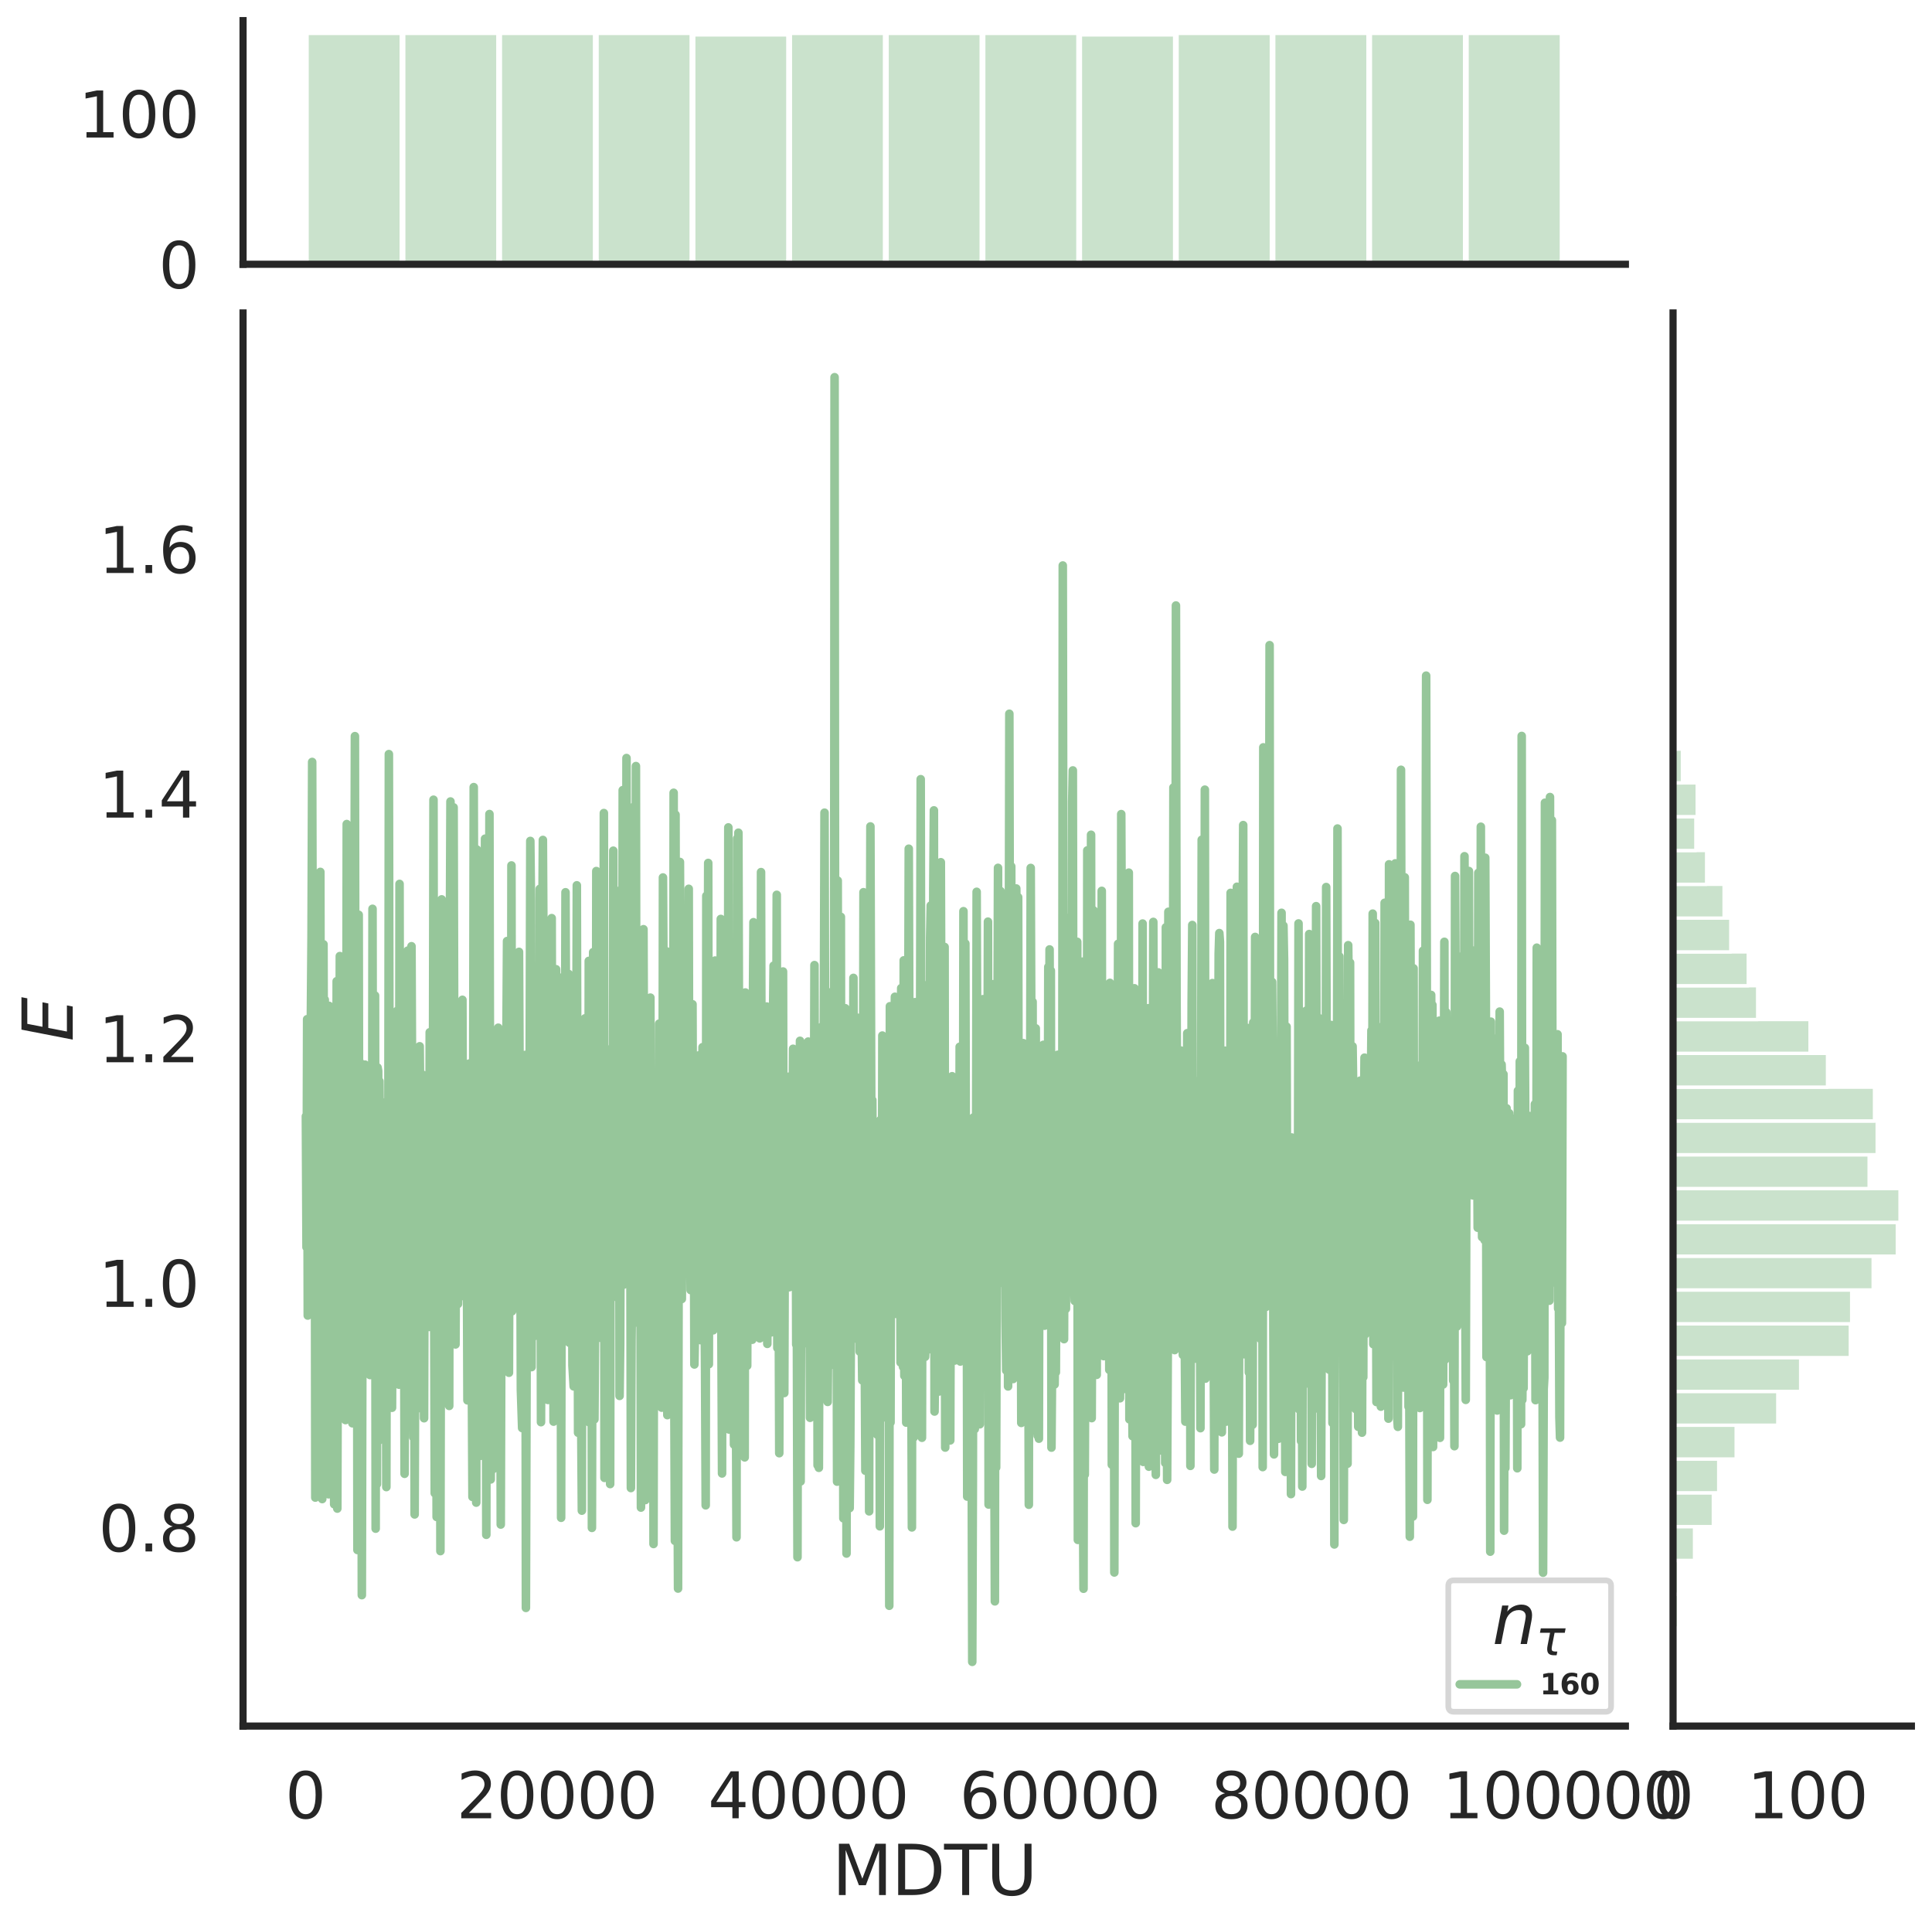 <?xml version="1.0" encoding="utf-8" standalone="no"?>
<!DOCTYPE svg PUBLIC "-//W3C//DTD SVG 1.1//EN"
  "http://www.w3.org/Graphics/SVG/1.1/DTD/svg11.dtd">
<svg height="674.159pt" version="1.1" viewBox="0 0 674.984 674.159" width="674.984pt" xmlns="http://www.w3.org/2000/svg" xmlns:xlink="http://www.w3.org/1999/xlink">
 <defs>
  <style type="text/css">*{stroke-linecap:butt;stroke-linejoin:round;}</style>
 </defs>
 <g id="figure_1">
  <g id="patch_1">
   <path d="M 0 674.159 
L 674.984 674.159 
L 674.984 0 
L 0 0 
z
" style="fill:#ffffff;"/>
  </g>
  <g id="axes_1">
   <g id="patch_2">
    <path d="M 84.914 602.94 
L 567.864 602.94 
L 567.864 109.327 
L 84.914 109.327 
z
" style="fill:none;"/>
   </g>
   <g id="matplotlib.axis_1">
    <g id="xtick_1">
     <g id="text_1">
      <!-- 0 -->
      <g style="fill:#262626;" transform="translate(99.648 635.157)scale(0.22 -0.22)">
       <defs>
        <path d="M 2034 4250 
Q 1547 4250 1301 3770 
Q 1056 3291 1056 2328 
Q 1056 1369 1301 889 
Q 1547 409 2034 409 
Q 2525 409 2770 889 
Q 3016 1369 3016 2328 
Q 3016 3291 2770 3770 
Q 2525 4250 2034 4250 
z
M 2034 4750 
Q 2819 4750 3233 4129 
Q 3647 3509 3647 2328 
Q 3647 1150 3233 529 
Q 2819 -91 2034 -91 
Q 1250 -91 836 529 
Q 422 1150 422 2328 
Q 422 3509 836 4129 
Q 1250 4750 2034 4750 
z
" id="DejaVuSans-30" transform="scale(0.016)"/>
       </defs>
       <use xlink:href="#DejaVuSans-30"/>
      </g>
     </g>
    </g>
    <g id="xtick_2">
     <g id="text_2">
      <!-- 20000 -->
      <g style="fill:#262626;" transform="translate(159.506 635.157)scale(0.22 -0.22)">
       <defs>
        <path d="M 1228 531 
L 3431 531 
L 3431 0 
L 469 0 
L 469 531 
Q 828 903 1448 1529 
Q 2069 2156 2228 2338 
Q 2531 2678 2651 2914 
Q 2772 3150 2772 3378 
Q 2772 3750 2511 3984 
Q 2250 4219 1831 4219 
Q 1534 4219 1204 4116 
Q 875 4013 500 3803 
L 500 4441 
Q 881 4594 1212 4672 
Q 1544 4750 1819 4750 
Q 2544 4750 2975 4387 
Q 3406 4025 3406 3419 
Q 3406 3131 3298 2873 
Q 3191 2616 2906 2266 
Q 2828 2175 2409 1742 
Q 1991 1309 1228 531 
z
" id="DejaVuSans-32" transform="scale(0.016)"/>
       </defs>
       <use xlink:href="#DejaVuSans-32"/>
       <use x="63.623" xlink:href="#DejaVuSans-30"/>
       <use x="127.246" xlink:href="#DejaVuSans-30"/>
       <use x="190.869" xlink:href="#DejaVuSans-30"/>
       <use x="254.492" xlink:href="#DejaVuSans-30"/>
      </g>
     </g>
    </g>
    <g id="xtick_3">
     <g id="text_3">
      <!-- 40000 -->
      <g style="fill:#262626;" transform="translate(247.359 635.157)scale(0.22 -0.22)">
       <defs>
        <path d="M 2419 4116 
L 825 1625 
L 2419 1625 
L 2419 4116 
z
M 2253 4666 
L 3047 4666 
L 3047 1625 
L 3713 1625 
L 3713 1100 
L 3047 1100 
L 3047 0 
L 2419 0 
L 2419 1100 
L 313 1100 
L 313 1709 
L 2253 4666 
z
" id="DejaVuSans-34" transform="scale(0.016)"/>
       </defs>
       <use xlink:href="#DejaVuSans-34"/>
       <use x="63.623" xlink:href="#DejaVuSans-30"/>
       <use x="127.246" xlink:href="#DejaVuSans-30"/>
       <use x="190.869" xlink:href="#DejaVuSans-30"/>
       <use x="254.492" xlink:href="#DejaVuSans-30"/>
      </g>
     </g>
    </g>
    <g id="xtick_4">
     <g id="text_4">
      <!-- 60000 -->
      <g style="fill:#262626;" transform="translate(335.212 635.157)scale(0.22 -0.22)">
       <defs>
        <path d="M 2113 2584 
Q 1688 2584 1439 2293 
Q 1191 2003 1191 1497 
Q 1191 994 1439 701 
Q 1688 409 2113 409 
Q 2538 409 2786 701 
Q 3034 994 3034 1497 
Q 3034 2003 2786 2293 
Q 2538 2584 2113 2584 
z
M 3366 4563 
L 3366 3988 
Q 3128 4100 2886 4159 
Q 2644 4219 2406 4219 
Q 1781 4219 1451 3797 
Q 1122 3375 1075 2522 
Q 1259 2794 1537 2939 
Q 1816 3084 2150 3084 
Q 2853 3084 3261 2657 
Q 3669 2231 3669 1497 
Q 3669 778 3244 343 
Q 2819 -91 2113 -91 
Q 1303 -91 875 529 
Q 447 1150 447 2328 
Q 447 3434 972 4092 
Q 1497 4750 2381 4750 
Q 2619 4750 2861 4703 
Q 3103 4656 3366 4563 
z
" id="DejaVuSans-36" transform="scale(0.016)"/>
       </defs>
       <use xlink:href="#DejaVuSans-36"/>
       <use x="63.623" xlink:href="#DejaVuSans-30"/>
       <use x="127.246" xlink:href="#DejaVuSans-30"/>
       <use x="190.869" xlink:href="#DejaVuSans-30"/>
       <use x="254.492" xlink:href="#DejaVuSans-30"/>
      </g>
     </g>
    </g>
    <g id="xtick_5">
     <g id="text_5">
      <!-- 80000 -->
      <g style="fill:#262626;" transform="translate(423.065 635.157)scale(0.22 -0.22)">
       <defs>
        <path d="M 2034 2216 
Q 1584 2216 1326 1975 
Q 1069 1734 1069 1313 
Q 1069 891 1326 650 
Q 1584 409 2034 409 
Q 2484 409 2743 651 
Q 3003 894 3003 1313 
Q 3003 1734 2745 1975 
Q 2488 2216 2034 2216 
z
M 1403 2484 
Q 997 2584 770 2862 
Q 544 3141 544 3541 
Q 544 4100 942 4425 
Q 1341 4750 2034 4750 
Q 2731 4750 3128 4425 
Q 3525 4100 3525 3541 
Q 3525 3141 3298 2862 
Q 3072 2584 2669 2484 
Q 3125 2378 3379 2068 
Q 3634 1759 3634 1313 
Q 3634 634 3220 271 
Q 2806 -91 2034 -91 
Q 1263 -91 848 271 
Q 434 634 434 1313 
Q 434 1759 690 2068 
Q 947 2378 1403 2484 
z
M 1172 3481 
Q 1172 3119 1398 2916 
Q 1625 2713 2034 2713 
Q 2441 2713 2670 2916 
Q 2900 3119 2900 3481 
Q 2900 3844 2670 4047 
Q 2441 4250 2034 4250 
Q 1625 4250 1398 4047 
Q 1172 3844 1172 3481 
z
" id="DejaVuSans-38" transform="scale(0.016)"/>
       </defs>
       <use xlink:href="#DejaVuSans-38"/>
       <use x="63.623" xlink:href="#DejaVuSans-30"/>
       <use x="127.246" xlink:href="#DejaVuSans-30"/>
       <use x="190.869" xlink:href="#DejaVuSans-30"/>
       <use x="254.492" xlink:href="#DejaVuSans-30"/>
      </g>
     </g>
    </g>
    <g id="xtick_6">
     <g id="text_6">
      <!-- 100000 -->
      <g style="fill:#262626;" transform="translate(503.919 635.157)scale(0.22 -0.22)">
       <defs>
        <path d="M 794 531 
L 1825 531 
L 1825 4091 
L 703 3866 
L 703 4441 
L 1819 4666 
L 2450 4666 
L 2450 531 
L 3481 531 
L 3481 0 
L 794 0 
L 794 531 
z
" id="DejaVuSans-31" transform="scale(0.016)"/>
       </defs>
       <use xlink:href="#DejaVuSans-31"/>
       <use x="63.623" xlink:href="#DejaVuSans-30"/>
       <use x="127.246" xlink:href="#DejaVuSans-30"/>
       <use x="190.869" xlink:href="#DejaVuSans-30"/>
       <use x="254.492" xlink:href="#DejaVuSans-30"/>
       <use x="318.115" xlink:href="#DejaVuSans-30"/>
      </g>
     </g>
    </g>
    <g id="text_7">
     <!-- MDTU -->
     <g style="fill:#262626;" transform="translate(290.683 661.968)scale(0.24 -0.24)">
      <defs>
       <path d="M 628 4666 
L 1569 4666 
L 2759 1491 
L 3956 4666 
L 4897 4666 
L 4897 0 
L 4281 0 
L 4281 4097 
L 3078 897 
L 2444 897 
L 1241 4097 
L 1241 0 
L 628 0 
L 628 4666 
z
" id="DejaVuSans-4d" transform="scale(0.016)"/>
       <path d="M 1259 4147 
L 1259 519 
L 2022 519 
Q 2988 519 3436 956 
Q 3884 1394 3884 2338 
Q 3884 3275 3436 3711 
Q 2988 4147 2022 4147 
L 1259 4147 
z
M 628 4666 
L 1925 4666 
Q 3281 4666 3915 4102 
Q 4550 3538 4550 2338 
Q 4550 1131 3912 565 
Q 3275 0 1925 0 
L 628 0 
L 628 4666 
z
" id="DejaVuSans-44" transform="scale(0.016)"/>
       <path d="M -19 4666 
L 3928 4666 
L 3928 4134 
L 2272 4134 
L 2272 0 
L 1638 0 
L 1638 4134 
L -19 4134 
L -19 4666 
z
" id="DejaVuSans-54" transform="scale(0.016)"/>
       <path d="M 556 4666 
L 1191 4666 
L 1191 1831 
Q 1191 1081 1462 751 
Q 1734 422 2344 422 
Q 2950 422 3222 751 
Q 3494 1081 3494 1831 
L 3494 4666 
L 4128 4666 
L 4128 1753 
Q 4128 841 3676 375 
Q 3225 -91 2344 -91 
Q 1459 -91 1007 375 
Q 556 841 556 1753 
L 556 4666 
z
" id="DejaVuSans-55" transform="scale(0.016)"/>
      </defs>
      <use xlink:href="#DejaVuSans-4d"/>
      <use x="86.279" xlink:href="#DejaVuSans-44"/>
      <use x="163.281" xlink:href="#DejaVuSans-54"/>
      <use x="224.365" xlink:href="#DejaVuSans-55"/>
     </g>
    </g>
   </g>
   <g id="matplotlib.axis_2">
    <g id="ytick_1">
     <g id="text_8">
      <!-- 0.8 -->
      <g style="fill:#262626;" transform="translate(34.428 541.942)scale(0.22 -0.22)">
       <defs>
        <path d="M 684 794 
L 1344 794 
L 1344 0 
L 684 0 
L 684 794 
z
" id="DejaVuSans-2e" transform="scale(0.016)"/>
       </defs>
       <use xlink:href="#DejaVuSans-30"/>
       <use x="63.623" xlink:href="#DejaVuSans-2e"/>
       <use x="95.41" xlink:href="#DejaVuSans-38"/>
      </g>
     </g>
    </g>
    <g id="ytick_2">
     <g id="text_9">
      <!-- 1.0 -->
      <g style="fill:#262626;" transform="translate(34.428 456.497)scale(0.22 -0.22)">
       <use xlink:href="#DejaVuSans-31"/>
       <use x="63.623" xlink:href="#DejaVuSans-2e"/>
       <use x="95.41" xlink:href="#DejaVuSans-30"/>
      </g>
     </g>
    </g>
    <g id="ytick_3">
     <g id="text_10">
      <!-- 1.2 -->
      <g style="fill:#262626;" transform="translate(34.428 371.052)scale(0.22 -0.22)">
       <use xlink:href="#DejaVuSans-31"/>
       <use x="63.623" xlink:href="#DejaVuSans-2e"/>
       <use x="95.41" xlink:href="#DejaVuSans-32"/>
      </g>
     </g>
    </g>
    <g id="ytick_4">
     <g id="text_11">
      <!-- 1.4 -->
      <g style="fill:#262626;" transform="translate(34.428 285.607)scale(0.22 -0.22)">
       <use xlink:href="#DejaVuSans-31"/>
       <use x="63.623" xlink:href="#DejaVuSans-2e"/>
       <use x="95.41" xlink:href="#DejaVuSans-34"/>
      </g>
     </g>
    </g>
    <g id="ytick_5">
     <g id="text_12">
      <!-- 1.6 -->
      <g style="fill:#262626;" transform="translate(34.428 200.162)scale(0.22 -0.22)">
       <use xlink:href="#DejaVuSans-31"/>
       <use x="63.623" xlink:href="#DejaVuSans-2e"/>
       <use x="95.41" xlink:href="#DejaVuSans-36"/>
      </g>
     </g>
    </g>
    <g id="text_13">
     <!-- $E$ -->
     <g style="fill:#262626;" transform="translate(25.436 363.813)rotate(-90)scale(0.24 -0.24)">
      <defs>
       <path d="M 1081 4666 
L 4031 4666 
L 3928 4134 
L 1606 4134 
L 1338 2753 
L 3566 2753 
L 3463 2222 
L 1234 2222 
L 909 531 
L 3284 531 
L 3181 0 
L 172 0 
L 1081 4666 
z
" id="DejaVuSans-Oblique-45" transform="scale(0.016)"/>
      </defs>
      <use transform="translate(0 0.094)" xlink:href="#DejaVuSans-Oblique-45"/>
     </g>
    </g>
   </g>
   <g id="line2d_1">
    <path clip-path="url(#pf8f05c456b)" d="M 106.867 389.931 
L 107.086 435.67 
L 107.306 356.026 
L 107.526 459.538 
L 107.745 359.933 
L 107.965 409.385 
L 108.184 424.785 
L 108.624 353.613 
L 108.843 327.167 
L 109.063 266.161 
L 109.283 351.41 
L 109.502 345.365 
L 109.722 429.703 
L 109.941 351.901 
L 110.161 523.127 
L 110.6 408.35 
L 110.82 487.852 
L 111.04 397.048 
L 111.259 428.654 
L 111.479 400.882 
L 111.699 428.033 
L 111.918 304.565 
L 112.138 437.653 
L 112.357 417.176 
L 112.577 523.639 
L 112.797 379.356 
L 113.016 329.855 
L 113.236 406.131 
L 113.456 349.187 
L 113.675 501.602 
L 113.895 382.95 
L 114.114 485.828 
L 114.334 415.769 
L 114.554 497.239 
L 114.773 521.967 
L 114.993 351.37 
L 115.213 462.708 
L 115.432 427.466 
L 115.652 483.692 
L 115.872 481.321 
L 116.091 361.973 
L 116.311 402.403 
L 116.53 359.086 
L 116.75 525.455 
L 116.97 435.73 
L 117.189 466.676 
L 117.409 470.133 
L 117.629 342.745 
L 117.848 526.965 
L 118.068 447.606 
L 118.507 412.479 
L 118.727 333.974 
L 118.946 438.615 
L 119.166 343.507 
L 119.386 422.645 
L 119.605 433.57 
L 119.825 346.393 
L 120.045 395.114 
L 120.264 338.209 
L 120.703 496.05 
L 120.923 429.36 
L 121.143 287.857 
L 121.362 339.417 
L 121.582 309.738 
L 121.802 455.115 
L 122.021 438.244 
L 122.241 493.096 
L 122.68 313.508 
L 122.9 365.101 
L 123.119 497.17 
L 123.339 327.061 
L 123.559 381.823 
L 123.778 356.756 
L 123.998 257.15 
L 124.218 426.089 
L 124.437 410.779 
L 124.657 339.984 
L 124.876 541.429 
L 125.096 461.444 
L 125.316 319.546 
L 125.535 434.524 
L 125.755 371.083 
L 125.975 486.079 
L 126.194 426.01 
L 126.414 557.202 
L 126.634 451.08 
L 127.073 414.058 
L 127.292 441.124 
L 127.512 371.88 
L 127.732 390.193 
L 127.951 478.941 
L 128.171 414.292 
L 128.391 430.886 
L 128.61 474.947 
L 128.83 442.535 
L 129.269 480.312 
L 129.489 434.143 
L 129.708 469.852 
L 129.928 468.92 
L 130.148 317.461 
L 130.367 468.051 
L 130.587 423.047 
L 130.807 447.024 
L 131.026 347.754 
L 131.246 533.978 
L 131.465 388.17 
L 131.685 518.44 
L 131.905 372.882 
L 132.124 374.108 
L 132.344 503.217 
L 132.564 377.685 
L 132.783 404.921 
L 133.003 457.995 
L 133.222 436.603 
L 133.442 431.524 
L 133.662 473.78 
L 133.881 449.897 
L 134.101 385.138 
L 134.321 429.376 
L 134.54 400.917 
L 134.76 419.302 
L 134.98 519.452 
L 135.199 387.755 
L 135.419 394.997 
L 135.638 437.159 
L 135.858 263.419 
L 136.078 375.596 
L 136.297 429.783 
L 136.956 491.747 
L 137.176 442.153 
L 137.396 475.707 
L 137.615 366.049 
L 137.835 465.965 
L 138.054 407.457 
L 138.274 471.215 
L 138.494 475.387 
L 138.713 353.128 
L 138.933 366.402 
L 139.153 465.565 
L 139.372 483.683 
L 139.592 308.765 
L 139.811 444.785 
L 140.031 386.367 
L 140.251 406.014 
L 140.47 391.12 
L 140.69 396.349 
L 140.91 463.238 
L 141.129 428.064 
L 141.349 514.816 
L 141.788 404.2 
L 142.008 448.666 
L 142.227 370.345 
L 142.447 332.063 
L 142.667 338.387 
L 142.886 423.602 
L 143.106 422.166 
L 143.326 425.6 
L 143.545 417.27 
L 143.765 330.533 
L 143.984 381.771 
L 144.204 466.203 
L 144.424 502.102 
L 144.643 418.818 
L 144.863 529.015 
L 145.302 396.451 
L 145.522 468.221 
L 145.742 380.505 
L 145.961 491.983 
L 146.181 481.067 
L 146.4 451.145 
L 146.62 365.475 
L 147.059 409.534 
L 147.279 403.024 
L 147.718 375.436 
L 148.157 495.406 
L 148.377 415.719 
L 148.597 460.854 
L 148.816 408.477 
L 149.036 422.33 
L 149.256 418.615 
L 149.475 379.449 
L 149.695 436.099 
L 149.915 463.514 
L 150.134 360.589 
L 150.573 380.313 
L 150.793 449.719 
L 151.013 382.689 
L 151.232 402.045 
L 151.452 279.358 
L 151.672 445.256 
L 151.891 521.596 
L 152.331 421.509 
L 152.55 529.891 
L 152.989 336.2 
L 153.209 455.56 
L 153.648 357.249 
L 153.868 541.821 
L 154.307 314.165 
L 154.527 455.009 
L 154.746 472.89 
L 155.186 352.893 
L 155.405 443.578 
L 155.625 435.377 
L 155.845 485.643 
L 156.064 420.456 
L 156.284 446.904 
L 156.504 401.975 
L 156.723 405.568 
L 156.943 491.106 
L 157.162 330.387 
L 157.382 279.97 
L 157.602 362.706 
L 157.821 392.432 
L 158.041 437.322 
L 158.48 282.028 
L 158.7 368.852 
L 158.919 379.079 
L 159.139 469.627 
L 159.359 418.48 
L 159.578 426.079 
L 159.798 408.709 
L 160.018 455.487 
L 160.457 400.666 
L 160.677 433.003 
L 160.896 418.062 
L 161.116 452.804 
L 161.555 349.25 
L 161.775 419.948 
L 161.994 411.456 
L 162.214 449.818 
L 162.434 398.808 
L 162.653 377.29 
L 162.873 432.676 
L 163.092 427.681 
L 163.312 489.156 
L 163.532 371.828 
L 163.751 435.684 
L 163.971 371.508 
L 164.191 477.907 
L 164.41 428.892 
L 164.63 443.867 
L 165.069 522.897 
L 165.508 274.952 
L 165.948 449.492 
L 166.167 317.879 
L 166.387 524.885 
L 166.607 296.742 
L 167.046 458.664 
L 167.485 396.839 
L 167.705 475.068 
L 167.924 508.52 
L 168.144 342.14 
L 168.583 432.308 
L 168.803 379.176 
L 169.023 360.565 
L 169.242 408.757 
L 169.462 292.969 
L 169.901 536.123 
L 170.121 391.478 
L 170.34 405.225 
L 170.56 428.93 
L 170.78 396.49 
L 170.999 284.357 
L 171.439 516.793 
L 171.658 439.546 
L 171.878 493.248 
L 172.097 480.489 
L 172.317 513.149 
L 172.537 456.501 
L 172.756 486.294 
L 173.196 384.157 
L 173.415 469.369 
L 173.635 398.456 
L 173.854 429.266 
L 174.074 358.992 
L 174.294 379.694 
L 174.513 427.033 
L 174.733 428.887 
L 174.953 532.544 
L 175.172 455.695 
L 175.392 426.507 
L 175.612 361.687 
L 175.831 464.793 
L 176.051 448.89 
L 176.27 389.042 
L 176.49 373.838 
L 176.929 363.574 
L 177.149 328.731 
L 177.369 443.127 
L 177.588 389.516 
L 177.808 479.518 
L 178.027 407.952 
L 178.247 409.7 
L 178.467 456.223 
L 178.686 302.312 
L 178.906 458.035 
L 179.126 404.969 
L 179.345 397.285 
L 179.565 430.973 
L 179.785 355.441 
L 180.004 452.222 
L 180.224 368.955 
L 180.663 432.394 
L 180.883 415.697 
L 181.102 332.783 
L 181.322 332.499 
L 181.761 424.404 
L 181.981 485.5 
L 182.42 498.836 
L 182.64 436.582 
L 182.859 473.672 
L 183.299 431.434 
L 183.518 368.499 
L 183.738 561.661 
L 184.177 404.178 
L 184.397 369.405 
L 184.616 374.499 
L 184.836 452.555 
L 185.275 293.749 
L 185.495 314.299 
L 185.715 477.546 
L 185.934 348.758 
L 186.154 444.361 
L 186.593 466.76 
L 186.813 337.581 
L 187.032 431.927 
L 187.252 422.039 
L 187.472 433.3 
L 187.691 452.362 
L 187.911 406.416 
L 188.131 434.261 
L 188.35 446.281 
L 188.57 310.501 
L 188.789 369.035 
L 189.009 496.78 
L 189.448 328.082 
L 189.668 293.409 
L 189.888 333.642 
L 190.107 440.986 
L 190.327 390.072 
L 190.547 475.469 
L 190.766 368.368 
L 190.986 385.754 
L 191.205 388.758 
L 191.425 489.017 
L 191.864 372.997 
L 192.084 470.931 
L 192.304 417.433 
L 192.523 414.902 
L 192.743 320.714 
L 192.962 407.585 
L 193.182 403.756 
L 193.402 496.592 
L 193.621 359.839 
L 194.061 470.522 
L 194.28 338.571 
L 194.5 407.867 
L 194.72 340.96 
L 194.939 389.341 
L 195.159 363.715 
L 195.378 451.342 
L 195.598 458.33 
L 195.818 367.068 
L 196.037 530.181 
L 196.257 412.984 
L 196.477 422.349 
L 196.696 453.869 
L 197.135 439.449 
L 197.355 394.935 
L 197.575 311.681 
L 198.014 437.575 
L 198.234 452.871 
L 198.453 442.559 
L 198.673 340.215 
L 198.893 469.016 
L 199.112 396.625 
L 199.332 441.404 
L 199.551 424.043 
L 199.771 384.571 
L 199.991 476.896 
L 200.43 484.279 
L 200.65 475.452 
L 201.089 383.47 
L 201.309 387.244 
L 201.528 309.256 
L 201.967 500.475 
L 202.187 475.351 
L 202.407 391.732 
L 202.626 454.147 
L 202.846 356.808 
L 203.066 497.239 
L 203.285 527.689 
L 203.505 360.206 
L 203.724 369.167 
L 203.944 456.229 
L 204.164 478.647 
L 204.383 355.728 
L 204.603 481.9 
L 205.042 402.57 
L 205.262 433.09 
L 205.482 490.514 
L 205.701 335.663 
L 205.921 496.874 
L 206.58 364.34 
L 206.799 533.712 
L 207.239 332.596 
L 207.678 495.786 
L 207.897 464.312 
L 208.117 457.428 
L 208.337 304.274 
L 208.776 452.844 
L 208.996 363.997 
L 209.215 449.474 
L 209.435 379.324 
L 209.655 467.286 
L 209.874 433.636 
L 210.094 436.944 
L 210.533 390.43 
L 210.753 400.692 
L 210.972 284.011 
L 211.192 516.239 
L 211.412 421.353 
L 211.631 397.089 
L 211.851 488.646 
L 212.29 382.509 
L 212.51 366.638 
L 212.729 395.588 
L 212.949 484.33 
L 213.169 518.402 
L 213.388 367.258 
L 213.608 390.944 
L 213.828 452.351 
L 214.047 453.185 
L 214.267 297.157 
L 214.486 440.819 
L 214.706 394.776 
L 214.926 409.147 
L 215.145 407.648 
L 215.365 422.995 
L 215.585 389.319 
L 215.804 334.304 
L 216.024 415.095 
L 216.243 325.773 
L 216.463 487.605 
L 216.683 469.395 
L 217.122 310.588 
L 217.342 436.227 
L 217.561 276.008 
L 217.781 448.803 
L 218.22 307.882 
L 218.44 419.127 
L 218.659 435.432 
L 218.879 264.795 
L 219.099 420.287 
L 219.318 355.985 
L 219.538 395.724 
L 219.758 395.758 
L 219.977 445.552 
L 220.197 411.566 
L 220.417 519.79 
L 220.636 467.956 
L 220.856 448.974 
L 221.075 418.135 
L 221.295 442.378 
L 221.515 281.743 
L 221.734 392.763 
L 221.954 418.093 
L 222.174 267.602 
L 222.393 449.739 
L 222.613 386.795 
L 222.832 415.684 
L 223.052 419.161 
L 223.272 462.375 
L 223.491 459.053 
L 223.711 417.19 
L 223.931 526.616 
L 224.15 484.253 
L 224.59 353.283 
L 224.809 324.591 
L 225.029 382.756 
L 225.248 381.372 
L 225.468 523.989 
L 225.688 383.585 
L 225.907 487.587 
L 226.347 419.635 
L 226.566 464.988 
L 226.786 431.189 
L 227.005 491.51 
L 227.225 348.485 
L 227.445 522.694 
L 227.664 376.626 
L 227.884 412.235 
L 228.104 378.892 
L 228.323 539.337 
L 228.543 419.906 
L 228.763 448.8 
L 228.982 428.658 
L 229.202 435.008 
L 229.421 490.297 
L 229.641 469.654 
L 229.861 383.434 
L 230.08 441.696 
L 230.3 357.568 
L 230.52 359.367 
L 230.739 405.548 
L 230.959 476.024 
L 231.178 491.708 
L 231.398 470.515 
L 231.618 306.516 
L 231.837 345.414 
L 232.057 439.489 
L 232.277 375.453 
L 232.496 405.224 
L 232.716 484.289 
L 232.936 332.345 
L 233.155 494.321 
L 233.375 468.722 
L 233.594 363.175 
L 233.814 467.737 
L 234.034 368.837 
L 234.253 434.237 
L 234.473 461.868 
L 234.912 395.626 
L 235.132 456.444 
L 235.352 276.928 
L 235.571 482.497 
L 235.791 538.24 
L 236.01 284.574 
L 236.23 406.939 
L 236.45 356.182 
L 236.669 503.344 
L 236.889 554.902 
L 237.109 432.804 
L 237.328 399.39 
L 237.548 301.096 
L 238.207 453.756 
L 238.426 404.4 
L 238.646 436.456 
L 238.866 414.144 
L 239.085 430.617 
L 239.305 422.519 
L 239.525 430.938 
L 239.744 357.588 
L 239.964 393.777 
L 240.183 382.479 
L 240.403 414.669 
L 240.623 310.471 
L 240.842 423.099 
L 241.062 427.411 
L 241.282 450.636 
L 241.501 397.514 
L 241.721 394.88 
L 241.94 350.802 
L 242.16 425.056 
L 242.38 401.673 
L 242.599 476.629 
L 242.819 464.204 
L 243.258 417.806 
L 243.478 406.314 
L 243.698 460.004 
L 243.917 382.613 
L 244.137 368.666 
L 244.356 461.119 
L 244.576 383.989 
L 244.796 468.131 
L 245.015 385.856 
L 245.235 427.557 
L 245.455 365.792 
L 245.894 453.065 
L 246.113 454.213 
L 246.333 478.332 
L 246.553 525.828 
L 246.772 312.926 
L 246.992 406.579 
L 247.212 379.448 
L 247.431 301.437 
L 247.651 476.551 
L 247.871 357.757 
L 248.09 373.38 
L 248.529 351.513 
L 248.749 459.138 
L 248.969 371.232 
L 249.188 464.687 
L 249.408 437.592 
L 249.847 335.538 
L 250.067 430.369 
L 250.287 413.407 
L 250.506 420.613 
L 250.726 383.388 
L 251.165 445.911 
L 251.385 420.977 
L 251.604 444.268 
L 251.824 321.002 
L 252.044 466.69 
L 252.263 514.701 
L 252.483 335.536 
L 252.702 396.825 
L 252.922 382.341 
L 253.142 474.2 
L 253.361 400.828 
L 253.581 401.596 
L 253.801 469.537 
L 254.02 471.923 
L 254.24 464.573 
L 254.46 289.024 
L 254.679 499.337 
L 254.899 428.734 
L 255.118 422.405 
L 255.338 439.335 
L 255.558 376.266 
L 255.777 401.551 
L 255.997 407.099 
L 256.217 422.248 
L 256.436 504.612 
L 256.656 468.599 
L 256.875 492.436 
L 257.095 479.49 
L 257.315 536.994 
L 257.534 292.899 
L 257.754 488.599 
L 257.974 290.87 
L 258.413 442.483 
L 258.633 358.359 
L 259.291 473.901 
L 259.511 370.364 
L 259.731 468.78 
L 259.95 404.727 
L 260.17 509.081 
L 260.39 346.688 
L 260.609 365.189 
L 261.048 477.08 
L 261.268 412.906 
L 261.488 413.914 
L 261.707 410.931 
L 261.927 380.442 
L 262.147 434.208 
L 262.366 379.34 
L 262.586 458.742 
L 262.806 467.991 
L 263.025 355.3 
L 263.245 322.14 
L 263.464 434.547 
L 263.684 435.123 
L 263.904 339.918 
L 264.123 456.838 
L 264.343 361.34 
L 264.563 466.698 
L 264.782 346.109 
L 265.002 431.919 
L 265.221 382.601 
L 265.441 467.51 
L 265.661 409.543 
L 265.88 304.64 
L 266.1 398.883 
L 266.32 367.168 
L 266.539 382.799 
L 266.759 427.666 
L 266.979 398 
L 267.418 442.993 
L 267.637 408.156 
L 267.857 351.596 
L 268.077 469.435 
L 268.296 391.832 
L 268.516 427.61 
L 268.736 434.548 
L 268.955 419.085 
L 269.175 377.864 
L 269.395 465.429 
L 269.614 387.949 
L 269.834 450.812 
L 270.053 356.984 
L 270.273 337.33 
L 270.712 439.256 
L 270.932 397.595 
L 271.152 390.753 
L 271.371 312.576 
L 271.591 470.856 
L 271.81 449.736 
L 272.03 444.989 
L 272.25 507.62 
L 272.689 342 
L 272.909 342.904 
L 273.128 386.093 
L 273.348 371.701 
L 273.568 339.361 
L 273.787 448.475 
L 274.007 486.595 
L 274.226 417.468 
L 274.446 383.397 
L 274.666 392.579 
L 274.885 433.563 
L 275.105 426.41 
L 275.544 376.121 
L 275.764 449.64 
L 276.203 382.627 
L 276.423 402.663 
L 276.642 442.527 
L 277.082 366.357 
L 277.301 435.825 
L 277.741 370.864 
L 277.96 390.752 
L 278.18 469.685 
L 278.399 460.57 
L 278.619 543.956 
L 278.839 411.425 
L 279.058 469.042 
L 279.498 363.569 
L 279.717 517.473 
L 279.937 431.535 
L 280.156 460.114 
L 280.376 429.786 
L 280.596 422.128 
L 280.815 469.276 
L 281.035 405.363 
L 281.255 450.931 
L 281.474 387.464 
L 281.694 413.841 
L 281.914 386.921 
L 282.133 414.683 
L 282.353 363.842 
L 282.572 435.987 
L 282.792 446.598 
L 283.012 495.255 
L 283.231 394.731 
L 283.451 386.146 
L 283.89 469.675 
L 284.11 487.844 
L 284.549 337.118 
L 284.769 437.593 
L 284.988 373.48 
L 285.208 458.614 
L 285.428 365.723 
L 285.647 511.84 
L 285.867 449.713 
L 286.087 512.722 
L 286.526 397.535 
L 286.965 434.585 
L 287.185 358.596 
L 287.404 380.548 
L 287.624 426.072 
L 288.063 283.88 
L 288.503 457.069 
L 288.722 412.135 
L 288.942 392.179 
L 289.161 489.704 
L 289.381 461.384 
L 289.601 477.334 
L 289.82 351.946 
L 290.04 346.67 
L 290.26 396.546 
L 290.479 378.098 
L 290.699 449.651 
L 290.918 385.765 
L 291.138 397.779 
L 291.358 454.931 
L 291.577 131.764 
L 291.797 391.823 
L 292.017 469.639 
L 292.236 417.18 
L 292.456 517.556 
L 292.676 307.612 
L 292.895 418.028 
L 293.115 396.222 
L 293.334 492.443 
L 293.554 335.743 
L 293.774 320.274 
L 293.993 499.66 
L 294.213 369.84 
L 294.652 530.359 
L 294.872 414.057 
L 295.311 352.192 
L 295.531 375.174 
L 295.75 542.668 
L 295.97 439.018 
L 296.19 448.624 
L 296.409 438.762 
L 296.629 450.816 
L 296.849 526.797 
L 297.068 504.654 
L 297.507 413.116 
L 297.727 420.6 
L 297.947 459.774 
L 298.166 341.591 
L 298.386 467.608 
L 298.606 437.331 
L 298.825 458.924 
L 299.265 386.004 
L 299.704 355.527 
L 299.923 404.544 
L 300.143 372.576 
L 300.363 472.14 
L 300.582 378.922 
L 300.802 391.282 
L 301.022 463.924 
L 301.241 482.168 
L 301.461 441.702 
L 301.68 311.663 
L 301.9 432.999 
L 302.339 513.745 
L 302.779 420.82 
L 302.998 484.536 
L 303.218 448.927 
L 303.438 363.73 
L 303.657 527.931 
L 303.877 365.646 
L 304.096 288.683 
L 304.536 433.81 
L 304.755 384.269 
L 305.195 459.416 
L 305.414 414.209 
L 305.853 441.846 
L 306.073 420.243 
L 306.293 416.352 
L 306.512 501.184 
L 306.732 500.904 
L 306.952 483.113 
L 307.171 433.717 
L 307.391 533.164 
L 307.611 391.217 
L 307.83 495.671 
L 308.05 474.618 
L 308.269 361.735 
L 308.489 457.602 
L 308.709 367.547 
L 308.928 479.415 
L 309.148 427.7 
L 309.368 419.592 
L 309.587 385.501 
L 309.807 491.086 
L 310.026 494.201 
L 310.466 402.478 
L 310.685 560.913 
L 310.905 351.5 
L 311.125 496.88 
L 311.344 397.533 
L 311.564 403.195 
L 311.784 432.891 
L 312.003 444.061 
L 312.223 443.003 
L 312.442 369.305 
L 312.662 348.186 
L 313.101 458.96 
L 313.321 438.754 
L 313.541 454.385 
L 313.76 411.385 
L 314.199 445.405 
L 314.419 406.624 
L 314.639 475.946 
L 314.858 345.169 
L 315.078 455.525 
L 315.298 463.833 
L 315.517 477.515 
L 315.737 335.473 
L 315.957 480.599 
L 316.176 396.503 
L 316.396 412.141 
L 316.615 496.939 
L 316.835 397.905 
L 317.055 424.359 
L 317.274 374.114 
L 317.494 296.466 
L 317.714 363.701 
L 318.153 414.797 
L 318.592 533.546 
L 318.812 378.427 
L 319.031 417.09 
L 319.251 502.092 
L 319.471 365.316 
L 319.69 350.065 
L 319.91 423.269 
L 320.13 370.181 
L 320.349 379.056 
L 320.569 464.319 
L 320.788 479.685 
L 321.008 402.318 
L 321.228 455.971 
L 321.667 272.183 
L 322.106 502.226 
L 322.326 401.186 
L 322.546 362.93 
L 322.765 417.924 
L 322.985 344.16 
L 323.204 473.96 
L 323.424 468.861 
L 323.644 446.848 
L 324.083 347.266 
L 324.303 395.785 
L 324.522 471.308 
L 324.961 327.521 
L 325.181 316.311 
L 325.401 345.215 
L 325.62 453.106 
L 325.84 445.658 
L 326.06 310.768 
L 326.279 283.077 
L 326.499 493.065 
L 326.719 474.457 
L 326.938 411.892 
L 327.158 475.794 
L 327.377 455.525 
L 327.817 336.665 
L 328.036 486.072 
L 328.256 483.987 
L 328.476 353.108 
L 328.695 301.188 
L 329.134 433.097 
L 329.574 371.664 
L 329.793 436.963 
L 330.013 330.783 
L 330.233 505.653 
L 330.452 401.534 
L 330.672 429.707 
L 330.892 385.9 
L 331.111 477.333 
L 331.331 376.785 
L 331.55 395.401 
L 331.77 380.76 
L 331.99 503.153 
L 332.209 427.443 
L 332.649 375.945 
L 332.868 403.272 
L 333.088 391.912 
L 333.527 475.269 
L 333.747 399.117 
L 333.966 411.552 
L 334.186 450.895 
L 334.406 390.97 
L 334.625 412.691 
L 334.845 456.373 
L 335.065 464.279 
L 335.284 365.653 
L 335.504 475.596 
L 335.723 410.294 
L 335.943 385.881 
L 336.163 440.131 
L 336.382 453.284 
L 336.602 318.292 
L 336.822 446.592 
L 337.041 428.785 
L 337.261 329.574 
L 337.481 431.03 
L 337.7 394.285 
L 337.92 522.775 
L 338.139 504.484 
L 338.359 417.067 
L 338.579 454.412 
L 338.798 393.366 
L 339.018 501.928 
L 339.238 501.377 
L 339.457 498.952 
L 339.677 580.503 
L 339.896 517.339 
L 340.116 390.341 
L 340.555 499.203 
L 340.775 416.132 
L 340.995 418.14 
L 341.214 311.522 
L 341.434 371.677 
L 341.654 480.971 
L 341.873 467.582 
L 342.093 442.315 
L 342.312 497.527 
L 342.532 415.522 
L 342.752 453.739 
L 342.971 408.674 
L 343.191 388.553 
L 343.411 349.035 
L 343.63 381.887 
L 343.85 359.72 
L 344.069 440.496 
L 344.289 460.979 
L 344.509 378.618 
L 344.728 407.99 
L 344.948 404.547 
L 345.168 321.944 
L 345.387 525.549 
L 345.607 413.238 
L 345.827 499.855 
L 346.046 479.532 
L 346.266 386.781 
L 346.485 345.375 
L 346.705 396.034 
L 346.925 343.818 
L 347.144 463.683 
L 347.364 498.318 
L 347.584 559.375 
L 347.803 373.984 
L 348.023 512.628 
L 348.682 303.154 
L 348.901 441.411 
L 349.121 408.12 
L 349.341 397.707 
L 349.56 311.263 
L 349.78 418.651 
L 350 389.311 
L 350.219 316.299 
L 350.439 431.064 
L 350.658 448.395 
L 350.878 441.654 
L 351.098 394.317 
L 351.317 461.002 
L 351.537 478.73 
L 351.757 422.447 
L 351.976 331.49 
L 352.196 484.3 
L 352.635 249.326 
L 352.855 359.942 
L 353.074 378.851 
L 353.294 302.644 
L 353.514 401.24 
L 353.733 348.408 
L 353.953 481.713 
L 354.392 334.447 
L 354.612 398.913 
L 354.831 429.106 
L 355.051 310.361 
L 355.271 334.782 
L 355.49 378.346 
L 355.71 313.4 
L 355.93 424.713 
L 356.149 471.33 
L 356.369 380.402 
L 356.589 425.351 
L 356.808 497.042 
L 357.028 413.312 
L 357.247 399.371 
L 357.467 364.374 
L 357.687 430.079 
L 358.126 379.506 
L 358.346 419.852 
L 358.565 482.936 
L 358.785 486.319 
L 359.004 374.575 
L 359.444 525.624 
L 359.663 369.092 
L 359.883 394.89 
L 360.103 303.187 
L 360.542 423.157 
L 360.762 349.933 
L 360.981 499.668 
L 361.201 387.947 
L 361.42 405.991 
L 361.64 463.763 
L 361.86 359.217 
L 362.079 448.946 
L 362.299 422.571 
L 362.519 501.493 
L 362.738 455.158 
L 362.958 502.556 
L 363.177 404.482 
L 363.397 367.572 
L 363.617 415.887 
L 363.836 389.875 
L 364.056 385.326 
L 364.276 387.057 
L 364.495 364.977 
L 364.935 463.082 
L 365.154 394.969 
L 365.374 425.724 
L 365.813 379.882 
L 366.033 434.856 
L 366.252 337.742 
L 366.472 396.382 
L 366.692 331.65 
L 366.911 401.079 
L 367.131 339.052 
L 367.351 505.671 
L 368.229 391.853 
L 368.449 483.615 
L 368.668 466.643 
L 368.888 479.378 
L 369.108 422.115 
L 369.327 460.997 
L 369.547 368.454 
L 369.986 433.738 
L 370.206 435.54 
L 370.425 439.066 
L 370.645 427.986 
L 371.084 463.625 
L 371.304 197.541 
L 371.743 467.781 
L 371.963 400.701 
L 372.402 457.204 
L 372.841 361.194 
L 373.061 373.14 
L 373.281 403.117 
L 373.5 320.575 
L 373.72 374.457 
L 373.939 380.309 
L 374.159 339.613 
L 374.379 420.851 
L 374.598 280.054 
L 374.818 269.122 
L 375.038 401.175 
L 375.257 447.214 
L 375.477 454.443 
L 375.697 423.015 
L 375.916 441.053 
L 376.355 328.988 
L 376.575 537.903 
L 376.795 427.137 
L 377.234 390.219 
L 377.454 443.991 
L 377.673 368.381 
L 377.893 399.166 
L 378.112 335.924 
L 378.332 519.156 
L 378.552 554.969 
L 378.771 405.004 
L 378.991 515.104 
L 379.211 458.469 
L 379.43 365.203 
L 379.65 492.65 
L 379.87 297.063 
L 380.089 485.828 
L 380.528 386.42 
L 380.748 416.252 
L 380.968 429.211 
L 381.187 291.596 
L 381.407 495.369 
L 382.066 318.016 
L 382.286 409.489 
L 382.505 433.572 
L 382.725 388.139 
L 383.164 480.242 
L 383.384 347.137 
L 383.603 447.82 
L 383.823 346.289 
L 384.043 410.669 
L 384.262 440.883 
L 384.482 421.619 
L 384.701 434.566 
L 384.921 311.19 
L 385.141 451.032 
L 385.36 392.484 
L 385.58 473.712 
L 386.019 387.45 
L 386.239 375.094 
L 386.459 414.486 
L 386.678 409.11 
L 386.898 369.292 
L 387.117 442.846 
L 387.337 367.38 
L 387.557 478.513 
L 387.776 343.332 
L 387.996 466.29 
L 388.216 355.427 
L 388.435 511.638 
L 388.655 457.299 
L 388.874 360.03 
L 389.094 363.701 
L 389.314 549.285 
L 389.533 424.559 
L 389.753 390.614 
L 389.973 453.971 
L 390.192 365.474 
L 390.412 408.405 
L 390.632 329.695 
L 390.851 403.292 
L 391.071 375.144 
L 391.29 488.443 
L 391.51 451.288 
L 391.73 284.379 
L 391.949 337.179 
L 392.169 485.385 
L 392.389 341.321 
L 392.608 395.01 
L 392.828 396.456 
L 393.047 411.495 
L 393.267 377.511 
L 393.487 446.296 
L 393.706 477.598 
L 393.926 309.89 
L 394.146 447.33 
L 394.365 304.83 
L 394.585 495.794 
L 394.805 417.903 
L 395.024 394.682 
L 395.244 400.535 
L 395.463 472.661 
L 395.683 501.672 
L 395.903 382.058 
L 396.122 414.436 
L 396.342 345.219 
L 396.562 380.227 
L 396.781 532.068 
L 397.001 432.567 
L 397.221 484.971 
L 397.44 449.799 
L 397.66 450.42 
L 397.879 452.002 
L 398.099 470.83 
L 398.319 396.266 
L 398.758 445.391 
L 398.978 477.643 
L 399.197 322.609 
L 399.417 510.665 
L 399.636 415.511 
L 399.856 447.856 
L 400.295 484.2 
L 400.515 461.868 
L 400.735 473.886 
L 400.954 459.432 
L 401.174 352.192 
L 401.394 512.332 
L 401.613 423.932 
L 401.833 425.801 
L 402.052 353.658 
L 402.272 419.508 
L 402.492 356.533 
L 402.711 415.428 
L 402.931 322.034 
L 403.151 400.905 
L 403.37 390.175 
L 403.809 515.18 
L 404.029 384.175 
L 404.249 433.467 
L 404.468 446.82 
L 404.688 339.67 
L 404.908 476.941 
L 405.127 456.849 
L 405.347 454.714 
L 405.567 506.65 
L 405.786 395.345 
L 406.006 470.064 
L 406.225 363.421 
L 406.445 371.008 
L 406.665 415.617 
L 406.884 432.631 
L 407.104 511.041 
L 407.324 323.912 
L 407.763 516.927 
L 407.982 472.645 
L 408.202 318.502 
L 408.422 448.3 
L 408.641 463.238 
L 408.861 460.324 
L 409.081 363.163 
L 409.3 433.964 
L 409.52 411.563 
L 409.74 404.685 
L 409.959 275.091 
L 410.179 422.062 
L 410.398 471.609 
L 410.618 425.619 
L 410.838 211.509 
L 411.057 349.775 
L 411.277 395.042 
L 411.497 385.027 
L 411.716 444.564 
L 411.936 389.327 
L 412.375 439.079 
L 412.595 366.981 
L 412.814 393.301 
L 413.034 390.424 
L 413.254 473.292 
L 413.473 457.682 
L 413.693 463.674 
L 413.913 466.626 
L 414.132 496.594 
L 414.352 444.361 
L 414.571 454.552 
L 414.791 360.908 
L 415.011 467.443 
L 415.23 488.609 
L 415.45 383.94 
L 415.67 385.851 
L 415.889 512.053 
L 416.329 350.482 
L 416.548 323.114 
L 416.768 452.87 
L 416.987 416.922 
L 417.207 432.964 
L 417.427 399.605 
L 417.646 474.582 
L 417.866 421.018 
L 418.086 417.717 
L 418.305 386.003 
L 418.525 438.128 
L 418.744 377.574 
L 418.964 382.637 
L 419.403 498.88 
L 419.843 293.347 
L 420.062 303.786 
L 420.502 420.549 
L 420.721 470.455 
L 420.941 275.841 
L 421.16 481.568 
L 421.38 407.706 
L 421.6 424.706 
L 421.819 476.85 
L 422.039 393.555 
L 422.259 426.884 
L 422.478 374.847 
L 422.698 422.915 
L 422.917 421.118 
L 423.137 449.014 
L 423.357 457.969 
L 423.576 343.409 
L 423.796 444.727 
L 424.016 467.657 
L 424.235 513.33 
L 424.455 356.739 
L 424.675 446.361 
L 424.894 354.148 
L 425.114 448.783 
L 425.333 365.67 
L 425.553 393.572 
L 425.773 333.178 
L 425.992 325.943 
L 426.212 328.976 
L 426.432 431.248 
L 426.651 392.158 
L 426.871 500.331 
L 427.09 427.8 
L 427.31 438.79 
L 427.53 480.991 
L 427.969 367.028 
L 428.189 407.053 
L 428.408 496.591 
L 428.848 417.056 
L 429.287 437.155 
L 429.506 383.803 
L 429.726 470.946 
L 429.946 311.89 
L 430.165 425.763 
L 430.385 443.528 
L 430.605 533.265 
L 430.824 428.697 
L 431.044 465.993 
L 431.483 378.757 
L 431.703 436.224 
L 431.922 408.49 
L 432.142 309.762 
L 432.581 481.33 
L 432.801 507.788 
L 433.021 428.003 
L 433.24 388.825 
L 433.46 465.277 
L 433.679 462.312 
L 434.119 327.825 
L 434.338 288.216 
L 434.558 417.955 
L 434.778 473.06 
L 435.217 387.626 
L 435.437 360.699 
L 435.876 423.818 
L 436.095 359.109 
L 436.315 479.41 
L 436.535 419.374 
L 436.754 503.289 
L 437.194 410.711 
L 437.413 415.243 
L 437.633 497.681 
L 437.852 357.156 
L 438.072 380.211 
L 438.292 418.869 
L 438.511 327.288 
L 438.731 450.621 
L 438.951 362.844 
L 439.17 365.328 
L 439.39 347.684 
L 439.61 447.056 
L 439.829 426.021 
L 440.049 379.653 
L 440.268 375.475 
L 440.488 467.773 
L 440.708 452.471 
L 440.927 375.501 
L 441.147 512.471 
L 441.367 261.06 
L 441.586 452.169 
L 441.806 410.4 
L 442.245 456.558 
L 442.465 437.855 
L 442.684 431.503 
L 442.904 388.575 
L 443.124 397.971 
L 443.343 337.173 
L 443.563 225.362 
L 443.783 443.872 
L 444.002 441.38 
L 444.441 342.996 
L 444.661 373.799 
L 444.881 465.499 
L 445.1 508.033 
L 445.32 424.283 
L 445.54 436.208 
L 445.759 425.843 
L 445.979 377.644 
L 446.199 371.568 
L 446.638 502.589 
L 446.857 500.946 
L 447.516 382.691 
L 447.736 318.858 
L 447.956 446.215 
L 448.175 334.182 
L 448.395 323.349 
L 448.614 335.134 
L 449.054 514.161 
L 449.493 358.615 
L 449.713 443.553 
L 449.932 459.777 
L 450.152 420.525 
L 450.372 446.043 
L 450.591 410.212 
L 450.811 410.982 
L 451.03 521.905 
L 451.25 397.333 
L 451.47 464.274 
L 451.909 408.125 
L 452.129 409.998 
L 452.348 483.174 
L 452.568 490.853 
L 452.787 415.05 
L 453.227 488.574 
L 453.446 439.488 
L 453.666 322.571 
L 453.886 492.343 
L 454.105 374.939 
L 454.545 503.388 
L 454.764 411.006 
L 454.984 519.273 
L 455.203 429.248 
L 455.423 424.142 
L 455.643 415.273 
L 455.862 483.475 
L 456.082 454.153 
L 456.302 353.077 
L 456.521 426.284 
L 456.741 409.758 
L 456.96 477.911 
L 457.18 444.653 
L 457.4 326.271 
L 457.619 367.479 
L 457.839 442.218 
L 458.059 393.524 
L 458.278 511.328 
L 458.498 357.843 
L 458.937 488.328 
L 459.157 477.288 
L 459.376 427.24 
L 459.596 436.341 
L 459.816 316.537 
L 460.035 414.781 
L 460.255 368.957 
L 460.475 387.421 
L 460.694 355.571 
L 460.914 492.375 
L 461.353 473.751 
L 461.573 515.574 
L 462.012 392.212 
L 462.232 364.351 
L 462.451 434.34 
L 462.671 457.521 
L 462.891 398.894 
L 463.11 423.455 
L 463.33 309.855 
L 463.549 394.742 
L 463.769 382.435 
L 463.989 407.222 
L 464.208 472.057 
L 464.428 478.459 
L 464.648 468.211 
L 464.867 369.575 
L 465.087 358.054 
L 465.307 388.876 
L 465.526 497.072 
L 465.746 452.239 
L 465.965 376.185 
L 466.185 539.496 
L 466.405 406.168 
L 466.624 381.479 
L 466.844 472.503 
L 467.064 410.855 
L 467.283 289.413 
L 467.503 447.18 
L 467.722 424.539 
L 467.942 334.09 
L 468.381 466.014 
L 468.601 425.66 
L 468.821 422.225 
L 469.04 457.01 
L 469.26 463.35 
L 469.48 530.929 
L 469.699 452.771 
L 469.919 427.835 
L 470.138 450.207 
L 470.358 446.7 
L 470.797 511.282 
L 471.017 330.17 
L 471.237 347.745 
L 471.456 461.762 
L 471.676 336.255 
L 471.895 470.963 
L 472.115 489.312 
L 472.554 365.495 
L 472.774 380.528 
L 472.994 469.015 
L 473.213 415.382 
L 473.433 426.885 
L 473.653 492.219 
L 473.872 437.633 
L 474.311 456.775 
L 474.531 498.401 
L 474.751 397.143 
L 474.97 399.29 
L 475.19 377.492 
L 475.41 471.911 
L 475.629 450.788 
L 475.849 500.446 
L 476.068 438.377 
L 476.288 481.064 
L 476.508 395.034 
L 476.727 369.45 
L 476.947 466.122 
L 477.167 463.459 
L 477.606 421.878 
L 477.826 440.48 
L 478.045 407.964 
L 478.265 446.654 
L 478.484 400.995 
L 478.704 393.987 
L 478.924 382.975 
L 479.143 359.954 
L 479.363 434.594 
L 479.583 319.144 
L 479.802 469.556 
L 480.022 439.667 
L 480.461 322.414 
L 480.9 489.75 
L 481.12 395.528 
L 481.559 469.742 
L 481.779 374.769 
L 482.438 491.364 
L 482.877 358.633 
L 483.316 473.797 
L 483.536 435.382 
L 483.756 315.357 
L 483.975 412.532 
L 484.195 382.075 
L 484.415 315.274 
L 484.634 380.716 
L 484.854 379.17 
L 485.073 495.552 
L 485.293 301.918 
L 485.513 443.953 
L 485.732 473.941 
L 485.952 413.59 
L 486.172 441.158 
L 486.391 410.26 
L 486.611 319.347 
L 486.83 417.983 
L 487.489 301.585 
L 487.709 432.38 
L 487.929 391.387 
L 488.148 495.053 
L 488.368 498.41 
L 488.588 390.582 
L 488.807 415.438 
L 489.027 425.108 
L 489.246 476.196 
L 489.466 268.903 
L 489.686 363.998 
L 489.905 391.382 
L 490.345 484.693 
L 490.564 448.028 
L 490.784 306.456 
L 491.003 419.347 
L 491.223 412.097 
L 491.443 401.148 
L 491.662 461.547 
L 491.882 378.941 
L 492.102 491.375 
L 492.321 469.615 
L 492.541 536.791 
L 492.761 323.032 
L 493.2 464.728 
L 493.419 446.543 
L 493.639 529.755 
L 493.859 338.257 
L 494.078 453.224 
L 494.298 389.938 
L 494.737 446.495 
L 494.957 411.261 
L 495.176 451.23 
L 495.396 439.179 
L 495.616 380.981 
L 496.055 491.842 
L 496.275 463.802 
L 496.494 371.923 
L 496.934 427.986 
L 497.153 332.108 
L 497.373 361.718 
L 497.592 363.649 
L 497.812 378.082 
L 498.032 329.396 
L 498.251 236.015 
L 498.471 337.897 
L 498.691 523.899 
L 498.91 401.558 
L 499.13 415.512 
L 499.35 482.531 
L 499.569 454.343 
L 499.789 376.342 
L 500.008 347.543 
L 500.228 404.831 
L 500.448 351.045 
L 500.667 505.454 
L 500.887 415.494 
L 501.107 480.501 
L 501.546 411.802 
L 501.765 414.815 
L 501.985 368.85 
L 502.205 438.846 
L 502.424 396.9 
L 502.644 442.854 
L 502.864 356.534 
L 503.083 502.252 
L 503.303 370.145 
L 503.523 396.508 
L 503.742 391.134 
L 503.962 421.282 
L 504.181 483.631 
L 504.621 328.989 
L 504.84 474.975 
L 505.06 441.784 
L 505.28 353.572 
L 505.938 419.956 
L 506.158 425.658 
L 506.378 361.912 
L 507.037 471.44 
L 507.256 470.98 
L 507.476 363.86 
L 507.696 482.26 
L 507.915 435.858 
L 508.135 505.175 
L 508.354 306.001 
L 508.574 351.999 
L 508.794 349.907 
L 509.013 463.389 
L 509.453 404.449 
L 509.672 452.422 
L 509.892 383.563 
L 510.111 405.163 
L 510.331 334.181 
L 510.551 381.498 
L 510.77 399.79 
L 510.99 379.182 
L 511.21 440.335 
L 511.429 428.904 
L 511.649 299.094 
L 511.869 431.523 
L 512.088 488.989 
L 512.308 407.827 
L 512.747 385.329 
L 512.967 399.337 
L 513.186 304.257 
L 513.406 388.29 
L 513.626 412.223 
L 513.845 375.5 
L 514.065 398.684 
L 514.285 378.786 
L 514.504 417.556 
L 514.724 332.055 
L 514.943 404.605 
L 515.163 386.845 
L 515.383 388.702 
L 515.602 380 
L 515.822 412.111 
L 516.042 385.24 
L 516.261 428.861 
L 516.481 304.903 
L 517.14 418.835 
L 517.359 288.791 
L 517.579 403.554 
L 517.799 432.155 
L 518.018 361.949 
L 518.238 425.605 
L 518.458 426.942 
L 518.677 433.203 
L 518.897 299.614 
L 519.116 352.118 
L 519.336 474.04 
L 519.556 414.852 
L 519.775 443.187 
L 519.995 369.797 
L 520.215 453.91 
L 520.434 403.352 
L 520.654 542.013 
L 520.873 356.878 
L 521.093 443.059 
L 521.313 422.928 
L 521.532 481.86 
L 521.752 380.062 
L 521.972 363.314 
L 522.191 430.356 
L 522.411 402.341 
L 522.631 454.447 
L 522.85 398.989 
L 523.07 492.707 
L 523.289 362.549 
L 523.729 489.388 
L 523.948 353.365 
L 524.388 443.131 
L 524.607 371.837 
L 524.827 379.098 
L 525.046 415.171 
L 525.266 375.218 
L 525.486 534.682 
L 525.705 438.224 
L 525.925 512.831 
L 526.145 468.683 
L 526.364 387.147 
L 526.584 451.969 
L 526.804 443.385 
L 527.023 448.289 
L 527.243 388.838 
L 527.462 461.556 
L 527.682 487.383 
L 527.902 415.078 
L 528.121 461.488 
L 528.341 410.723 
L 528.561 441.46 
L 528.78 445.934 
L 529.22 480.898 
L 529.439 460.215 
L 529.659 390.512 
L 529.878 413.83 
L 530.098 512.888 
L 530.318 380.99 
L 530.537 391.282 
L 530.757 474.196 
L 530.977 370.729 
L 531.416 497.491 
L 531.635 257.08 
L 531.855 489 
L 532.075 463.667 
L 532.294 484.905 
L 532.734 366.016 
L 533.173 444.241 
L 533.393 431.909 
L 533.612 472.018 
L 533.832 393.274 
L 534.271 389.833 
L 534.491 454.595 
L 534.71 457.594 
L 534.93 416.844 
L 535.15 399.022 
L 535.369 460.088 
L 535.589 428.844 
L 536.028 466.517 
L 536.248 385.693 
L 536.467 489.09 
L 536.687 473.81 
L 536.907 331.039 
L 537.126 430.766 
L 537.346 405.625 
L 537.566 341.6 
L 537.785 452.202 
L 538.005 455.095 
L 538.224 447.803 
L 538.444 471.941 
L 538.664 417.008 
L 538.883 460.286 
L 539.103 549.373 
L 539.323 485.14 
L 539.542 481.333 
L 539.762 280.406 
L 540.201 429.002 
L 540.421 344.627 
L 540.64 405.357 
L 540.86 424.744 
L 541.08 380.017 
L 541.299 454.356 
L 541.519 278.417 
L 541.739 428.503 
L 541.958 448.241 
L 542.178 286.51 
L 542.397 390.257 
L 542.617 376.034 
L 542.837 419.777 
L 543.056 439.824 
L 543.276 373.449 
L 543.496 428.841 
L 544.154 361.293 
L 544.374 457.106 
L 544.594 444.836 
L 544.813 494.939 
L 545.033 502.175 
L 545.253 408.078 
L 545.472 395.289 
L 545.692 462.162 
L 545.912 369.004 
L 545.912 369.004 
" style="fill:none;stroke:#96c69a;stroke-linecap:round;stroke-width:3;"/>
   </g>
   <g id="line2d_2"/>
   <g id="patch_3">
    <path d="M 84.914 602.94 
L 84.914 109.327 
" style="fill:none;stroke:#262626;stroke-linecap:square;stroke-linejoin:miter;stroke-width:2.5;"/>
   </g>
   <g id="patch_4">
    <path d="M 84.914 602.94 
L 567.864 602.94 
" style="fill:none;stroke:#262626;stroke-linecap:square;stroke-linejoin:miter;stroke-width:2.5;"/>
   </g>
   <g id="legend_1">
    <g id="patch_5">
     <path d="M 507.99 597.94 
L 560.864 597.94 
Q 562.864 597.94 562.864 595.94 
L 562.864 554.034 
Q 562.864 552.034 560.864 552.034 
L 507.99 552.034 
Q 505.99 552.034 505.99 554.034 
L 505.99 595.94 
Q 505.99 597.94 507.99 597.94 
z
" style="fill:#ffffff;opacity:0.8;stroke:#cccccc;stroke-linejoin:miter;stroke-width:2;"/>
    </g>
    <g id="text_14">
     <!-- $n_\tau$ -->
     <g style="fill:#262626;" transform="translate(521.347 574.271)scale(0.24 -0.24)">
      <defs>
       <path d="M 3566 2113 
L 3156 0 
L 2578 0 
L 2988 2091 
Q 3016 2238 3031 2350 
Q 3047 2463 3047 2528 
Q 3047 2791 2881 2937 
Q 2716 3084 2419 3084 
Q 1956 3084 1622 2776 
Q 1288 2469 1184 1941 
L 800 0 
L 225 0 
L 903 3500 
L 1478 3500 
L 1363 2950 
Q 1603 3253 1940 3418 
Q 2278 3584 2650 3584 
Q 3113 3584 3367 3334 
Q 3622 3084 3622 2631 
Q 3622 2519 3608 2391 
Q 3594 2263 3566 2113 
z
" id="DejaVuSans-Oblique-6e" transform="scale(0.016)"/>
       <path d="M 2103 638 
Q 2188 488 2525 488 
L 2800 488 
L 2706 0 
L 2363 0 
Q 1800 0 1600 300 
Q 1403 606 1534 1269 
L 1856 2925 
L 541 2925 
L 653 3500 
L 3881 3500 
L 3769 2925 
L 2444 2925 
L 2113 1234 
Q 2025 781 2103 638 
z
" id="DejaVuSans-Oblique-3c4" transform="scale(0.016)"/>
      </defs>
      <use xlink:href="#DejaVuSans-Oblique-6e"/>
      <use transform="translate(63.379 -16.406)scale(0.7)" xlink:href="#DejaVuSans-Oblique-3c4"/>
     </g>
    </g>
    <g id="line2d_3">
     <path d="M 509.99 588.36 
L 529.99 588.36 
" style="fill:none;stroke:#96c69a;stroke-linecap:round;stroke-width:3;"/>
    </g>
    <g id="line2d_4"/>
    <g id="text_15">
     <!-- 160 -->
     <g style="fill:#262626;" transform="translate(537.99 591.86)scale(0.1 -0.1)">
      <defs>
       <path d="M 750 831 
L 1813 831 
L 1813 3847 
L 722 3622 
L 722 4441 
L 1806 4666 
L 2950 4666 
L 2950 831 
L 4013 831 
L 4013 0 
L 750 0 
L 750 831 
z
" id="DejaVuSans-Bold-31" transform="scale(0.016)"/>
       <path d="M 2316 2303 
Q 2000 2303 1842 2098 
Q 1684 1894 1684 1484 
Q 1684 1075 1842 870 
Q 2000 666 2316 666 
Q 2634 666 2792 870 
Q 2950 1075 2950 1484 
Q 2950 1894 2792 2098 
Q 2634 2303 2316 2303 
z
M 3803 4544 
L 3803 3681 
Q 3506 3822 3243 3889 
Q 2981 3956 2731 3956 
Q 2194 3956 1894 3657 
Q 1594 3359 1544 2772 
Q 1750 2925 1990 3001 
Q 2231 3078 2516 3078 
Q 3231 3078 3670 2659 
Q 4109 2241 4109 1563 
Q 4109 813 3618 361 
Q 3128 -91 2303 -91 
Q 1394 -91 895 523 
Q 397 1138 397 2266 
Q 397 3422 980 4083 
Q 1563 4744 2578 4744 
Q 2900 4744 3203 4694 
Q 3506 4644 3803 4544 
z
" id="DejaVuSans-Bold-36" transform="scale(0.016)"/>
       <path d="M 2944 2338 
Q 2944 3213 2780 3570 
Q 2616 3928 2228 3928 
Q 1841 3928 1675 3570 
Q 1509 3213 1509 2338 
Q 1509 1453 1675 1090 
Q 1841 728 2228 728 
Q 2613 728 2778 1090 
Q 2944 1453 2944 2338 
z
M 4147 2328 
Q 4147 1169 3647 539 
Q 3147 -91 2228 -91 
Q 1306 -91 806 539 
Q 306 1169 306 2328 
Q 306 3491 806 4120 
Q 1306 4750 2228 4750 
Q 3147 4750 3647 4120 
Q 4147 3491 4147 2328 
z
" id="DejaVuSans-Bold-30" transform="scale(0.016)"/>
      </defs>
      <use xlink:href="#DejaVuSans-Bold-31"/>
      <use x="69.58" xlink:href="#DejaVuSans-Bold-36"/>
      <use x="139.16" xlink:href="#DejaVuSans-Bold-30"/>
     </g>
    </g>
   </g>
  </g>
  <g id="axes_2">
   <g id="patch_6">
    <path d="M 84.914 92.306 
L 567.864 92.306 
L 567.864 7.2 
L 84.914 7.2 
z
" style="fill:none;"/>
   </g>
   <g id="matplotlib.axis_3">
    <g id="xtick_7"/>
    <g id="xtick_8"/>
    <g id="xtick_9"/>
    <g id="xtick_10"/>
    <g id="xtick_11"/>
    <g id="xtick_12"/>
   </g>
   <g id="matplotlib.axis_4">
    <g id="ytick_6">
     <g id="text_16">
      <!-- 0 -->
      <g style="fill:#262626;" transform="translate(55.417 100.664)scale(0.22 -0.22)">
       <use xlink:href="#DejaVuSans-30"/>
      </g>
     </g>
    </g>
    <g id="ytick_7">
     <g id="text_17">
      <!-- 100 -->
      <g style="fill:#262626;" transform="translate(27.422 48.032)scale(0.22 -0.22)">
       <use xlink:href="#DejaVuSans-31"/>
       <use x="63.623" xlink:href="#DejaVuSans-30"/>
       <use x="127.246" xlink:href="#DejaVuSans-30"/>
      </g>
     </g>
    </g>
   </g>
   <g id="patch_7">
    <path clip-path="url(#p8a60201abb)" d="M 106.867 92.306 
L 140.639 92.306 
L 140.639 11.253 
L 106.867 11.253 
z
" style="fill:#96c69a;fill-opacity:0.5;stroke:#ffffff;stroke-linejoin:miter;stroke-width:2;"/>
   </g>
   <g id="patch_8">
    <path clip-path="url(#p8a60201abb)" d="M 140.639 92.306 
L 174.412 92.306 
L 174.412 11.253 
L 140.639 11.253 
z
" style="fill:#96c69a;fill-opacity:0.5;stroke:#ffffff;stroke-linejoin:miter;stroke-width:2;"/>
   </g>
   <g id="patch_9">
    <path clip-path="url(#p8a60201abb)" d="M 174.412 92.306 
L 208.185 92.306 
L 208.185 11.253 
L 174.412 11.253 
z
" style="fill:#96c69a;fill-opacity:0.5;stroke:#ffffff;stroke-linejoin:miter;stroke-width:2;"/>
   </g>
   <g id="patch_10">
    <path clip-path="url(#p8a60201abb)" d="M 208.185 92.306 
L 241.957 92.306 
L 241.957 11.253 
L 208.185 11.253 
z
" style="fill:#96c69a;fill-opacity:0.5;stroke:#ffffff;stroke-linejoin:miter;stroke-width:2;"/>
   </g>
   <g id="patch_11">
    <path clip-path="url(#p8a60201abb)" d="M 241.957 92.306 
L 275.73 92.306 
L 275.73 11.779 
L 241.957 11.779 
z
" style="fill:#96c69a;fill-opacity:0.5;stroke:#ffffff;stroke-linejoin:miter;stroke-width:2;"/>
   </g>
   <g id="patch_12">
    <path clip-path="url(#p8a60201abb)" d="M 275.73 92.306 
L 309.503 92.306 
L 309.503 11.253 
L 275.73 11.253 
z
" style="fill:#96c69a;fill-opacity:0.5;stroke:#ffffff;stroke-linejoin:miter;stroke-width:2;"/>
   </g>
   <g id="patch_13">
    <path clip-path="url(#p8a60201abb)" d="M 309.503 92.306 
L 343.275 92.306 
L 343.275 11.253 
L 309.503 11.253 
z
" style="fill:#96c69a;fill-opacity:0.5;stroke:#ffffff;stroke-linejoin:miter;stroke-width:2;"/>
   </g>
   <g id="patch_14">
    <path clip-path="url(#p8a60201abb)" d="M 343.275 92.306 
L 377.048 92.306 
L 377.048 11.253 
L 343.275 11.253 
z
" style="fill:#96c69a;fill-opacity:0.5;stroke:#ffffff;stroke-linejoin:miter;stroke-width:2;"/>
   </g>
   <g id="patch_15">
    <path clip-path="url(#p8a60201abb)" d="M 377.048 92.306 
L 410.821 92.306 
L 410.821 11.779 
L 377.048 11.779 
z
" style="fill:#96c69a;fill-opacity:0.5;stroke:#ffffff;stroke-linejoin:miter;stroke-width:2;"/>
   </g>
   <g id="patch_16">
    <path clip-path="url(#p8a60201abb)" d="M 410.821 92.306 
L 444.593 92.306 
L 444.593 11.253 
L 410.821 11.253 
z
" style="fill:#96c69a;fill-opacity:0.5;stroke:#ffffff;stroke-linejoin:miter;stroke-width:2;"/>
   </g>
   <g id="patch_17">
    <path clip-path="url(#p8a60201abb)" d="M 444.593 92.306 
L 478.366 92.306 
L 478.366 11.253 
L 444.593 11.253 
z
" style="fill:#96c69a;fill-opacity:0.5;stroke:#ffffff;stroke-linejoin:miter;stroke-width:2;"/>
   </g>
   <g id="patch_18">
    <path clip-path="url(#p8a60201abb)" d="M 478.366 92.306 
L 512.139 92.306 
L 512.139 11.253 
L 478.366 11.253 
z
" style="fill:#96c69a;fill-opacity:0.5;stroke:#ffffff;stroke-linejoin:miter;stroke-width:2;"/>
   </g>
   <g id="patch_19">
    <path clip-path="url(#p8a60201abb)" d="M 512.139 92.306 
L 545.912 92.306 
L 545.912 11.253 
L 512.139 11.253 
z
" style="fill:#96c69a;fill-opacity:0.5;stroke:#ffffff;stroke-linejoin:miter;stroke-width:2;"/>
   </g>
   <g id="patch_20">
    <path d="M 84.914 92.306 
L 84.914 7.2 
" style="fill:none;stroke:#262626;stroke-linecap:square;stroke-linejoin:miter;stroke-width:2.5;"/>
   </g>
   <g id="patch_21">
    <path d="M 84.914 92.306 
L 567.864 92.306 
" style="fill:none;stroke:#262626;stroke-linecap:square;stroke-linejoin:miter;stroke-width:2.5;"/>
   </g>
  </g>
  <g id="axes_3">
   <g id="patch_22">
    <path d="M 584.517 602.94 
L 667.784 602.94 
L 667.784 109.327 
L 584.517 109.327 
z
" style="fill:none;"/>
   </g>
   <g id="matplotlib.axis_5">
    <g id="xtick_13">
     <g id="text_18">
      <!-- 0 -->
      <g style="fill:#262626;" transform="translate(577.518 635.157)scale(0.22 -0.22)">
       <use xlink:href="#DejaVuSans-30"/>
      </g>
     </g>
    </g>
    <g id="xtick_14">
     <g id="text_19">
      <!-- 100 -->
      <g style="fill:#262626;" transform="translate(610.445 635.157)scale(0.22 -0.22)">
       <use xlink:href="#DejaVuSans-31"/>
       <use x="63.623" xlink:href="#DejaVuSans-30"/>
       <use x="127.246" xlink:href="#DejaVuSans-30"/>
      </g>
     </g>
    </g>
   </g>
   <g id="matplotlib.axis_6">
    <g id="ytick_8"/>
    <g id="ytick_9"/>
    <g id="ytick_10"/>
    <g id="ytick_11"/>
    <g id="ytick_12"/>
   </g>
   <g id="patch_23">
    <path clip-path="url(#pe3b9e0bda4)" d="M 584.517 580.503 
L 584.986 580.503 
L 584.986 568.694 
L 584.517 568.694 
z
" style="fill:#96c69a;fill-opacity:0.5;stroke:#ffffff;stroke-linejoin:miter;stroke-width:1.181;"/>
   </g>
   <g id="patch_24">
    <path clip-path="url(#pe3b9e0bda4)" d="M 584.517 568.694 
L 586.394 568.694 
L 586.394 556.885 
L 584.517 556.885 
z
" style="fill:#96c69a;fill-opacity:0.5;stroke:#ffffff;stroke-linejoin:miter;stroke-width:1.181;"/>
   </g>
   <g id="patch_25">
    <path clip-path="url(#pe3b9e0bda4)" d="M 584.517 556.885 
L 586.394 556.885 
L 586.394 545.076 
L 584.517 545.076 
z
" style="fill:#96c69a;fill-opacity:0.5;stroke:#ffffff;stroke-linejoin:miter;stroke-width:1.181;"/>
   </g>
   <g id="patch_26">
    <path clip-path="url(#pe3b9e0bda4)" d="M 584.517 545.076 
L 592.025 545.076 
L 592.025 533.267 
L 584.517 533.267 
z
" style="fill:#96c69a;fill-opacity:0.5;stroke:#ffffff;stroke-linejoin:miter;stroke-width:1.181;"/>
   </g>
   <g id="patch_27">
    <path clip-path="url(#pe3b9e0bda4)" d="M 584.517 533.267 
L 598.595 533.267 
L 598.595 521.458 
L 584.517 521.458 
z
" style="fill:#96c69a;fill-opacity:0.5;stroke:#ffffff;stroke-linejoin:miter;stroke-width:1.181;"/>
   </g>
   <g id="patch_28">
    <path clip-path="url(#pe3b9e0bda4)" d="M 584.517 521.458 
L 600.471 521.458 
L 600.471 509.649 
L 584.517 509.649 
z
" style="fill:#96c69a;fill-opacity:0.5;stroke:#ffffff;stroke-linejoin:miter;stroke-width:1.181;"/>
   </g>
   <g id="patch_29">
    <path clip-path="url(#pe3b9e0bda4)" d="M 584.517 509.649 
L 606.572 509.649 
L 606.572 497.841 
L 584.517 497.841 
z
" style="fill:#96c69a;fill-opacity:0.5;stroke:#ffffff;stroke-linejoin:miter;stroke-width:1.181;"/>
   </g>
   <g id="patch_30">
    <path clip-path="url(#pe3b9e0bda4)" d="M 584.517 497.841 
L 621.118 497.841 
L 621.118 486.032 
L 584.517 486.032 
z
" style="fill:#96c69a;fill-opacity:0.5;stroke:#ffffff;stroke-linejoin:miter;stroke-width:1.181;"/>
   </g>
   <g id="patch_31">
    <path clip-path="url(#pe3b9e0bda4)" d="M 584.517 486.032 
L 629.095 486.032 
L 629.095 474.223 
L 584.517 474.223 
z
" style="fill:#96c69a;fill-opacity:0.5;stroke:#ffffff;stroke-linejoin:miter;stroke-width:1.181;"/>
   </g>
   <g id="patch_32">
    <path clip-path="url(#pe3b9e0bda4)" d="M 584.517 474.223 
L 646.457 474.223 
L 646.457 462.414 
L 584.517 462.414 
z
" style="fill:#96c69a;fill-opacity:0.5;stroke:#ffffff;stroke-linejoin:miter;stroke-width:1.181;"/>
   </g>
   <g id="patch_33">
    <path clip-path="url(#pe3b9e0bda4)" d="M 584.517 462.414 
L 646.927 462.414 
L 646.927 450.605 
L 584.517 450.605 
z
" style="fill:#96c69a;fill-opacity:0.5;stroke:#ffffff;stroke-linejoin:miter;stroke-width:1.181;"/>
   </g>
   <g id="patch_34">
    <path clip-path="url(#pe3b9e0bda4)" d="M 584.517 450.605 
L 654.434 450.605 
L 654.434 438.796 
L 584.517 438.796 
z
" style="fill:#96c69a;fill-opacity:0.5;stroke:#ffffff;stroke-linejoin:miter;stroke-width:1.181;"/>
   </g>
   <g id="patch_35">
    <path clip-path="url(#pe3b9e0bda4)" d="M 584.517 438.796 
L 662.881 438.796 
L 662.881 426.987 
L 584.517 426.987 
z
" style="fill:#96c69a;fill-opacity:0.5;stroke:#ffffff;stroke-linejoin:miter;stroke-width:1.181;"/>
   </g>
   <g id="patch_36">
    <path clip-path="url(#pe3b9e0bda4)" d="M 584.517 426.987 
L 663.819 426.987 
L 663.819 415.178 
L 584.517 415.178 
z
" style="fill:#96c69a;fill-opacity:0.5;stroke:#ffffff;stroke-linejoin:miter;stroke-width:1.181;"/>
   </g>
   <g id="patch_37">
    <path clip-path="url(#pe3b9e0bda4)" d="M 584.517 415.178 
L 653.027 415.178 
L 653.027 403.369 
L 584.517 403.369 
z
" style="fill:#96c69a;fill-opacity:0.5;stroke:#ffffff;stroke-linejoin:miter;stroke-width:1.181;"/>
   </g>
   <g id="patch_38">
    <path clip-path="url(#pe3b9e0bda4)" d="M 584.517 403.369 
L 655.842 403.369 
L 655.842 391.56 
L 584.517 391.56 
z
" style="fill:#96c69a;fill-opacity:0.5;stroke:#ffffff;stroke-linejoin:miter;stroke-width:1.181;"/>
   </g>
   <g id="patch_39">
    <path clip-path="url(#pe3b9e0bda4)" d="M 584.517 391.56 
L 654.904 391.56 
L 654.904 379.751 
L 584.517 379.751 
z
" style="fill:#96c69a;fill-opacity:0.5;stroke:#ffffff;stroke-linejoin:miter;stroke-width:1.181;"/>
   </g>
   <g id="patch_40">
    <path clip-path="url(#pe3b9e0bda4)" d="M 584.517 379.751 
L 638.48 379.751 
L 638.48 367.942 
L 584.517 367.942 
z
" style="fill:#96c69a;fill-opacity:0.5;stroke:#ffffff;stroke-linejoin:miter;stroke-width:1.181;"/>
   </g>
   <g id="patch_41">
    <path clip-path="url(#pe3b9e0bda4)" d="M 584.517 367.942 
L 632.38 367.942 
L 632.38 356.133 
L 584.517 356.133 
z
" style="fill:#96c69a;fill-opacity:0.5;stroke:#ffffff;stroke-linejoin:miter;stroke-width:1.181;"/>
   </g>
   <g id="patch_42">
    <path clip-path="url(#pe3b9e0bda4)" d="M 584.517 356.133 
L 614.08 356.133 
L 614.08 344.325 
L 584.517 344.325 
z
" style="fill:#96c69a;fill-opacity:0.5;stroke:#ffffff;stroke-linejoin:miter;stroke-width:1.181;"/>
   </g>
   <g id="patch_43">
    <path clip-path="url(#pe3b9e0bda4)" d="M 584.517 344.325 
L 610.795 344.325 
L 610.795 332.516 
L 584.517 332.516 
z
" style="fill:#96c69a;fill-opacity:0.5;stroke:#ffffff;stroke-linejoin:miter;stroke-width:1.181;"/>
   </g>
   <g id="patch_44">
    <path clip-path="url(#pe3b9e0bda4)" d="M 584.517 332.516 
L 604.695 332.516 
L 604.695 320.707 
L 584.517 320.707 
z
" style="fill:#96c69a;fill-opacity:0.5;stroke:#ffffff;stroke-linejoin:miter;stroke-width:1.181;"/>
   </g>
   <g id="patch_45">
    <path clip-path="url(#pe3b9e0bda4)" d="M 584.517 320.707 
L 602.348 320.707 
L 602.348 308.898 
L 584.517 308.898 
z
" style="fill:#96c69a;fill-opacity:0.5;stroke:#ffffff;stroke-linejoin:miter;stroke-width:1.181;"/>
   </g>
   <g id="patch_46">
    <path clip-path="url(#pe3b9e0bda4)" d="M 584.517 308.898 
L 596.248 308.898 
L 596.248 297.089 
L 584.517 297.089 
z
" style="fill:#96c69a;fill-opacity:0.5;stroke:#ffffff;stroke-linejoin:miter;stroke-width:1.181;"/>
   </g>
   <g id="patch_47">
    <path clip-path="url(#pe3b9e0bda4)" d="M 584.517 297.089 
L 592.494 297.089 
L 592.494 285.28 
L 584.517 285.28 
z
" style="fill:#96c69a;fill-opacity:0.5;stroke:#ffffff;stroke-linejoin:miter;stroke-width:1.181;"/>
   </g>
   <g id="patch_48">
    <path clip-path="url(#pe3b9e0bda4)" d="M 584.517 285.28 
L 592.964 285.28 
L 592.964 273.471 
L 584.517 273.471 
z
" style="fill:#96c69a;fill-opacity:0.5;stroke:#ffffff;stroke-linejoin:miter;stroke-width:1.181;"/>
   </g>
   <g id="patch_49">
    <path clip-path="url(#pe3b9e0bda4)" d="M 584.517 273.471 
L 587.802 273.471 
L 587.802 261.662 
L 584.517 261.662 
z
" style="fill:#96c69a;fill-opacity:0.5;stroke:#ffffff;stroke-linejoin:miter;stroke-width:1.181;"/>
   </g>
   <g id="patch_50">
    <path clip-path="url(#pe3b9e0bda4)" d="M 584.517 261.662 
L 585.925 261.662 
L 585.925 249.853 
L 584.517 249.853 
z
" style="fill:#96c69a;fill-opacity:0.5;stroke:#ffffff;stroke-linejoin:miter;stroke-width:1.181;"/>
   </g>
   <g id="patch_51">
    <path clip-path="url(#pe3b9e0bda4)" d="M 584.517 249.853 
L 584.986 249.853 
L 584.986 238.044 
L 584.517 238.044 
z
" style="fill:#96c69a;fill-opacity:0.5;stroke:#ffffff;stroke-linejoin:miter;stroke-width:1.181;"/>
   </g>
   <g id="patch_52">
    <path clip-path="url(#pe3b9e0bda4)" d="M 584.517 238.044 
L 584.986 238.044 
L 584.986 226.235 
L 584.517 226.235 
z
" style="fill:#96c69a;fill-opacity:0.5;stroke:#ffffff;stroke-linejoin:miter;stroke-width:1.181;"/>
   </g>
   <g id="patch_53">
    <path clip-path="url(#pe3b9e0bda4)" d="M 584.517 226.235 
L 584.986 226.235 
L 584.986 214.426 
L 584.517 214.426 
z
" style="fill:#96c69a;fill-opacity:0.5;stroke:#ffffff;stroke-linejoin:miter;stroke-width:1.181;"/>
   </g>
   <g id="patch_54">
    <path clip-path="url(#pe3b9e0bda4)" d="M 584.517 214.426 
L 584.986 214.426 
L 584.986 202.617 
L 584.517 202.617 
z
" style="fill:#96c69a;fill-opacity:0.5;stroke:#ffffff;stroke-linejoin:miter;stroke-width:1.181;"/>
   </g>
   <g id="patch_55">
    <path clip-path="url(#pe3b9e0bda4)" d="M 584.517 202.617 
L 584.986 202.617 
L 584.986 190.808 
L 584.517 190.808 
z
" style="fill:#96c69a;fill-opacity:0.5;stroke:#ffffff;stroke-linejoin:miter;stroke-width:1.181;"/>
   </g>
   <g id="patch_56">
    <path clip-path="url(#pe3b9e0bda4)" d="M 584.517 190.808 
L 584.517 190.808 
L 584.517 179 
L 584.517 179 
z
" style="fill:#96c69a;fill-opacity:0.5;stroke:#ffffff;stroke-linejoin:miter;stroke-width:1.181;"/>
   </g>
   <g id="patch_57">
    <path clip-path="url(#pe3b9e0bda4)" d="M 584.517 179 
L 584.517 179 
L 584.517 167.191 
L 584.517 167.191 
z
" style="fill:#96c69a;fill-opacity:0.5;stroke:#ffffff;stroke-linejoin:miter;stroke-width:1.181;"/>
   </g>
   <g id="patch_58">
    <path clip-path="url(#pe3b9e0bda4)" d="M 584.517 167.191 
L 584.517 167.191 
L 584.517 155.382 
L 584.517 155.382 
z
" style="fill:#96c69a;fill-opacity:0.5;stroke:#ffffff;stroke-linejoin:miter;stroke-width:1.181;"/>
   </g>
   <g id="patch_59">
    <path clip-path="url(#pe3b9e0bda4)" d="M 584.517 155.382 
L 584.517 155.382 
L 584.517 143.573 
L 584.517 143.573 
z
" style="fill:#96c69a;fill-opacity:0.5;stroke:#ffffff;stroke-linejoin:miter;stroke-width:1.181;"/>
   </g>
   <g id="patch_60">
    <path clip-path="url(#pe3b9e0bda4)" d="M 584.517 143.573 
L 584.986 143.573 
L 584.986 131.764 
L 584.517 131.764 
z
" style="fill:#96c69a;fill-opacity:0.5;stroke:#ffffff;stroke-linejoin:miter;stroke-width:1.181;"/>
   </g>
   <g id="patch_61">
    <path d="M 584.517 602.94 
L 584.517 109.327 
" style="fill:none;stroke:#262626;stroke-linecap:square;stroke-linejoin:miter;stroke-width:2.5;"/>
   </g>
   <g id="patch_62">
    <path d="M 584.517 602.94 
L 667.784 602.94 
" style="fill:none;stroke:#262626;stroke-linecap:square;stroke-linejoin:miter;stroke-width:2.5;"/>
   </g>
  </g>
 </g>
 <defs>
  <clipPath id="pf8f05c456b">
   <rect height="493.613" width="482.949" x="84.914" y="109.327"/>
  </clipPath>
  <clipPath id="p8a60201abb">
   <rect height="85.106" width="482.949" x="84.914" y="7.2"/>
  </clipPath>
  <clipPath id="pe3b9e0bda4">
   <rect height="493.613" width="83.267" x="584.517" y="109.327"/>
  </clipPath>
 </defs>
</svg>
